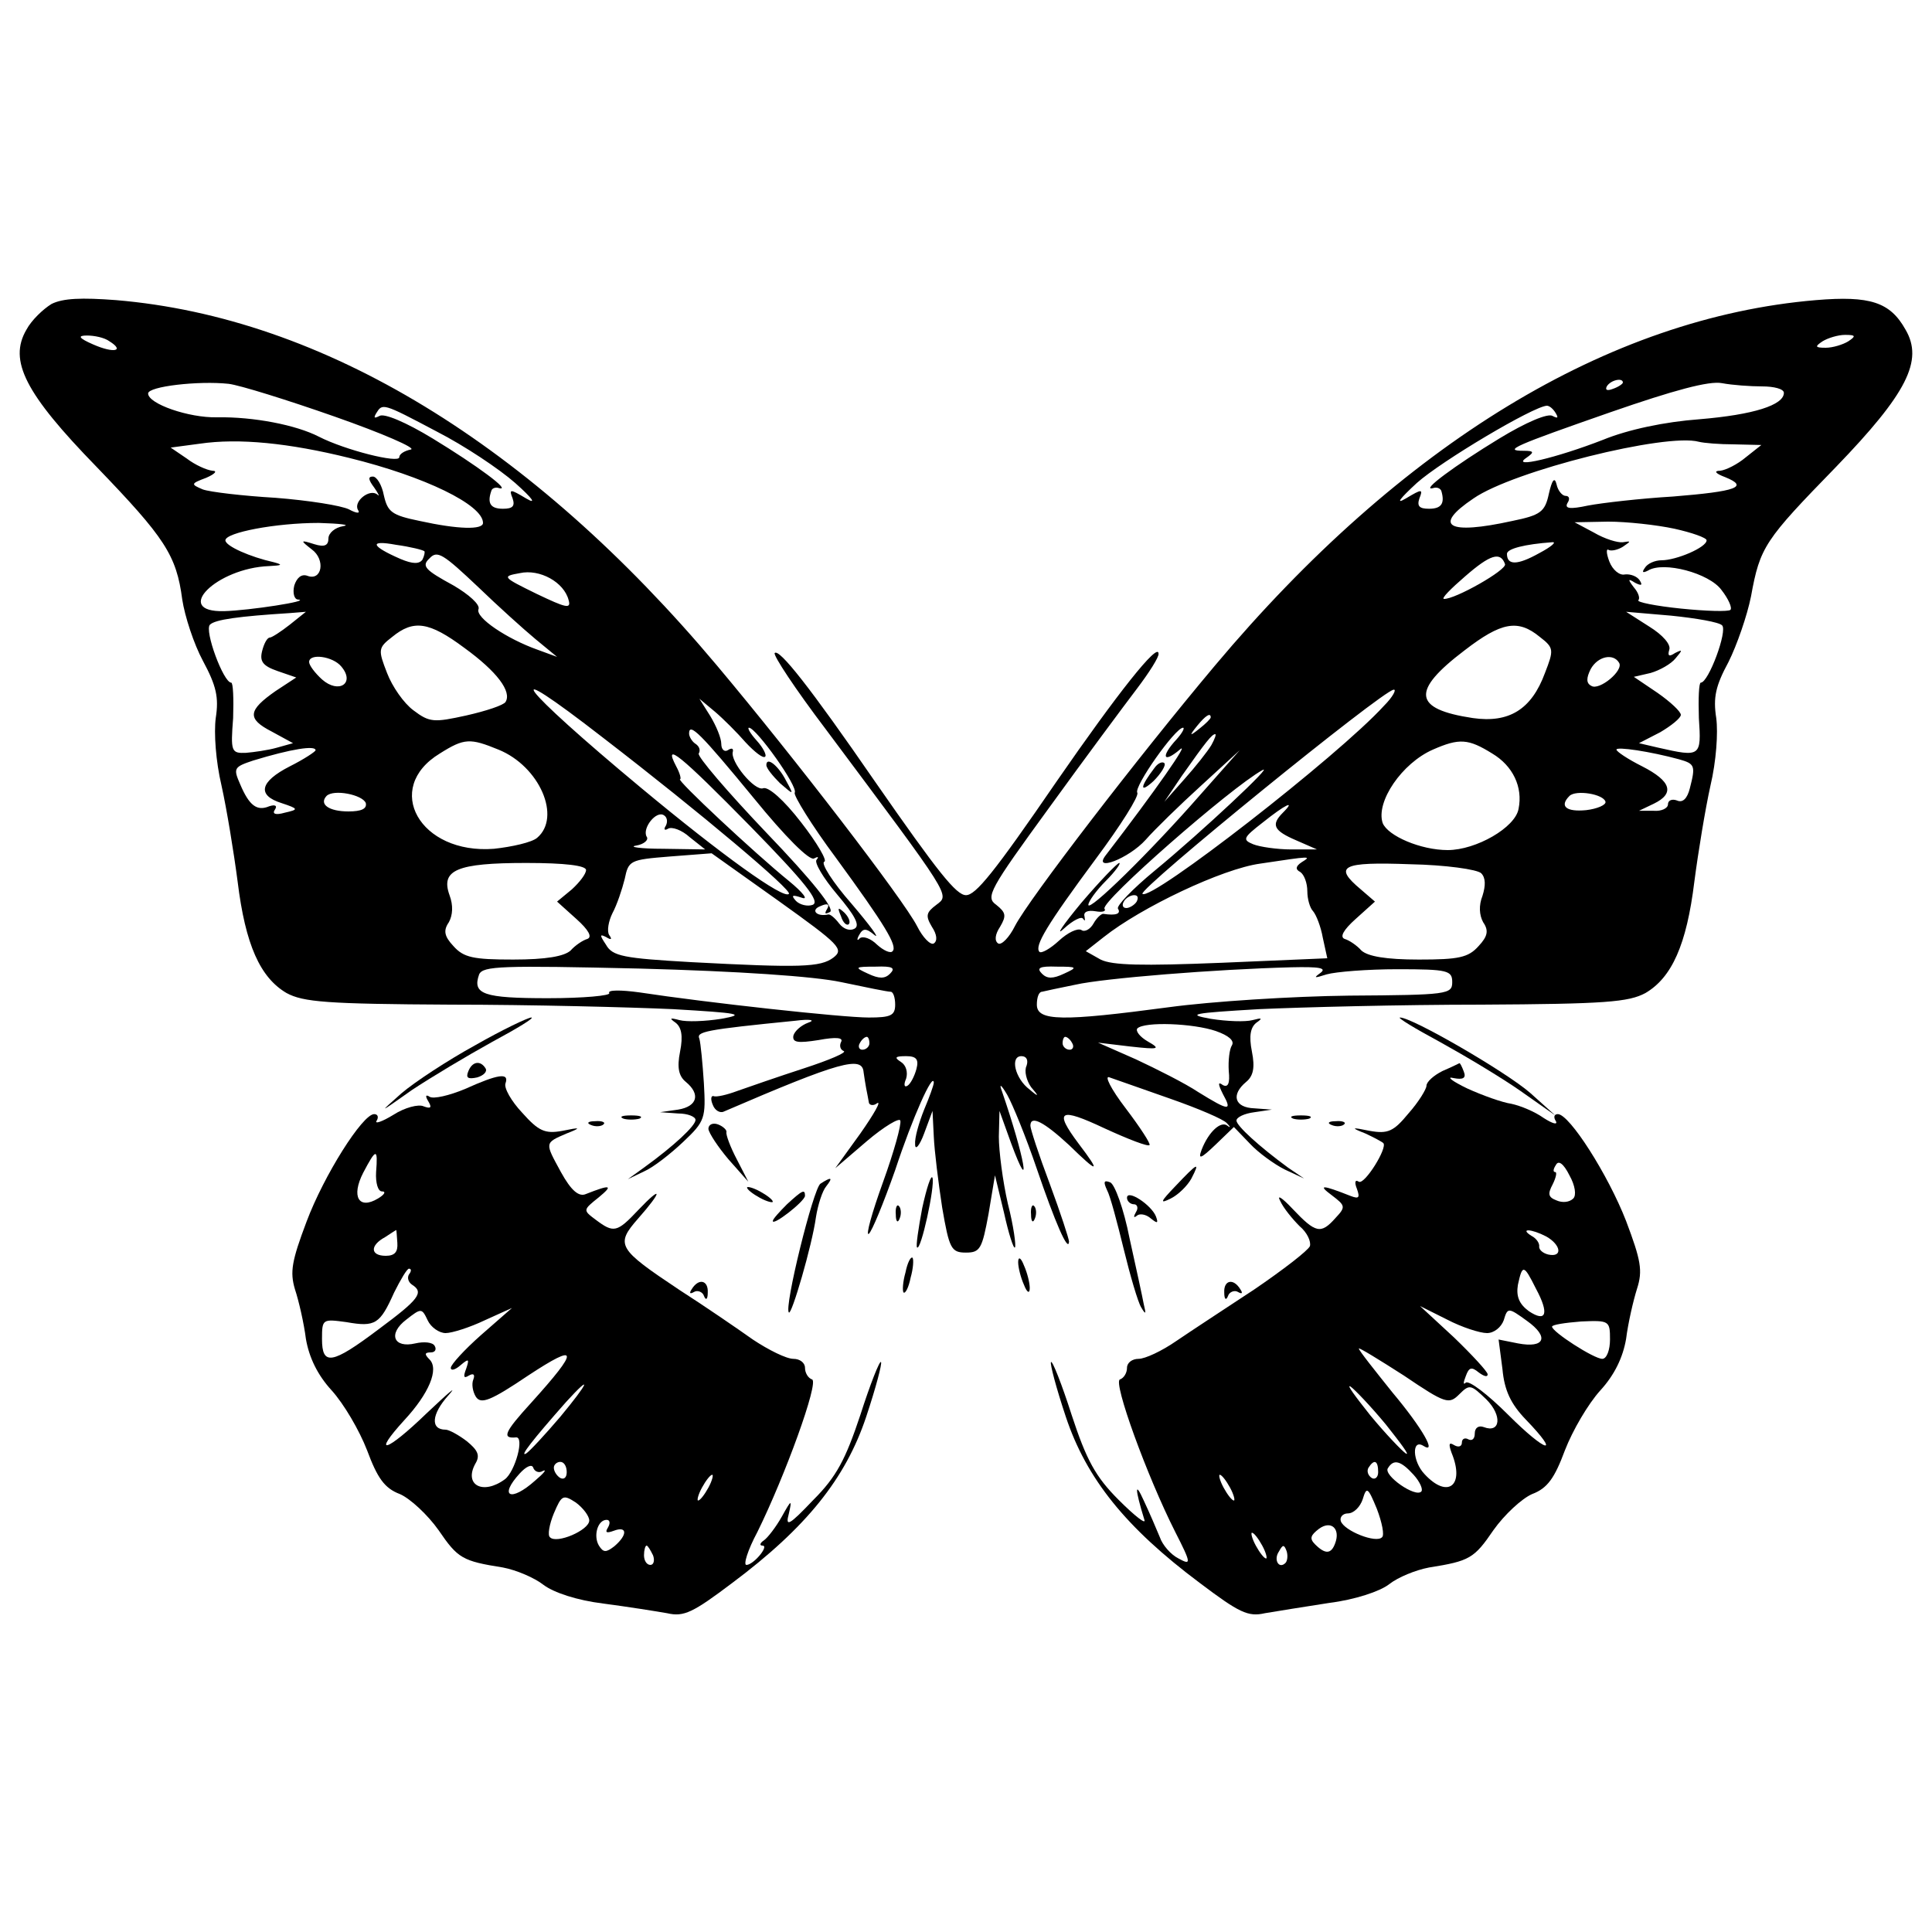 <?xml version="1.0" standalone="no"?>
<!DOCTYPE svg PUBLIC "-//W3C//DTD SVG 20010904//EN"
 "http://www.w3.org/TR/2001/REC-SVG-20010904/DTD/svg10.dtd">
<svg version="1.0" xmlns="http://www.w3.org/2000/svg"
 width="300pt" height="300pt" viewBox="0 0 300 300"
 preserveAspectRatio="xMidYMid meet">
<g transform="translate(0,300) scale(0.1,-0.1)"
fill="#000000" stroke="none">
<path d="M80 2528 c-13 -8 -31 -25 -39 -40 -28 -48 -2 -99 109 -213 106 -110
124 -137 133 -206 4 -26 18 -69 32 -95 21 -39 25 -57 20 -89 -3 -23 0 -67 9
-105 8 -36 19 -103 25 -149 12 -98 35 -149 76 -173 26 -14 62 -17 255 -18 124
0 279 -4 345 -7 103 -6 114 -8 75 -15 -25 -4 -54 -5 -65 -2 -15 4 -16 3 -6 -4
9 -7 12 -20 7 -45 -5 -25 -2 -38 9 -47 23 -19 18 -38 -12 -43 l-28 -4 28 -2
c15 0 27 -5 27 -10 0 -9 -33 -40 -80 -74 l-25 -18 25 12 c14 6 41 27 61 46 34
32 35 37 32 91 -2 31 -5 62 -7 69 -5 11 8 14 149 28 23 3 32 1 20 -3 -11 -4
-21 -13 -23 -20 -2 -11 7 -12 39 -7 27 5 39 4 35 -3 -3 -6 -1 -12 4 -14 6 -2
-22 -14 -62 -27 -40 -13 -86 -29 -103 -35 -16 -6 -33 -10 -37 -8 -4 1 -5 -5
-1 -14 3 -8 11 -13 17 -10 181 78 215 87 217 61 1 -8 3 -19 4 -25 1 -5 3 -15
4 -21 0 -5 7 -7 13 -2 7 4 -5 -17 -26 -47 l-39 -54 49 42 c27 23 51 37 52 32
2 -6 -10 -49 -27 -96 -17 -47 -27 -83 -22 -80 5 4 23 48 41 99 27 82 59 153
60 136 0 -4 -7 -23 -15 -42 -8 -20 -15 -44 -14 -54 0 -10 7 -2 14 17 l13 35 2
-40 c1 -22 7 -71 13 -110 11 -64 14 -70 37 -70 22 0 25 6 35 60 l10 60 14 -58
c7 -32 15 -57 17 -54 2 2 -2 33 -11 68 -8 35 -14 82 -14 104 l1 40 18 -50 c33
-89 21 -22 -14 80 -5 13 -2 12 8 -5 8 -14 29 -65 46 -115 28 -82 49 -131 50
-113 0 4 -13 44 -30 90 -17 45 -30 85 -30 90 0 17 21 6 60 -30 46 -45 50 -44
15 2 -39 52 -30 57 40 24 37 -17 68 -29 70 -26 2 2 -15 28 -37 57 -23 30 -34
52 -25 48 9 -3 51 -18 94 -33 43 -15 83 -32 88 -38 6 -6 6 -8 1 -4 -10 8 -29
-9 -40 -37 -6 -16 -2 -15 22 8 l28 27 25 -26 c13 -14 38 -32 54 -40 l30 -14
-25 17 c-45 33 -80 65 -80 73 0 5 12 11 28 13 l27 4 -27 2 c-31 1 -37 21 -13
41 11 9 14 22 9 47 -5 25 -2 38 7 45 10 7 9 8 -6 4 -11 -3 -40 -2 -65 2 -39 7
-28 9 75 15 66 3 221 7 345 7 193 1 229 4 255 18 41 24 64 75 76 173 6 46 17
113 25 149 9 38 12 82 9 105 -5 32 -1 50 19 87 13 26 29 72 35 102 14 77 21
87 132 201 110 114 136 165 108 213 -24 43 -55 53 -139 46 -322 -27 -644 -223
-933 -567 -121 -144 -290 -364 -311 -405 -9 -18 -21 -30 -26 -27 -6 4 -5 14 3
26 10 17 9 22 -6 34 -17 12 -11 23 83 152 55 76 116 158 135 183 19 25 35 50
34 55 0 19 -64 -62 -158 -198 -98 -143 -126 -177 -141 -177 -15 0 -43 35 -141
176 -102 148 -149 207 -156 200 -3 -3 32 -56 79 -118 197 -264 193 -257 172
-273 -16 -12 -17 -17 -7 -34 8 -12 9 -22 3 -26 -5 -3 -17 9 -26 27 -21 41
-190 261 -311 405 -288 343 -611 540 -933 567 -53 4 -82 3 -100 -6z m90 -58
c24 -15 7 -19 -25 -5 -23 10 -25 14 -10 14 11 0 27 -3 35 -9z m2700 0 c-8 -5
-24 -10 -35 -10 -17 0 -17 2 -5 10 8 5 24 10 35 10 17 0 17 -2 5 -10z m-2350
-117 c74 -26 127 -49 118 -51 -10 -2 -18 -7 -18 -12 0 -10 -84 11 -125 32 -35
18 -101 31 -158 30 -44 -1 -107 21 -107 37 0 11 78 20 125 15 17 -2 91 -25
165 -51z m2000 53 c0 -2 -7 -7 -16 -10 -8 -3 -12 -2 -9 4 6 10 25 14 25 6z
m216 -6 c19 0 34 -4 34 -10 0 -19 -47 -34 -131 -41 -54 -4 -111 -16 -150 -32
-72 -28 -144 -45 -119 -28 13 9 12 11 -4 11 -33 0 -14 8 135 60 98 34 153 49
173 45 16 -3 44 -5 62 -5z m-2058 -70 c43 -22 97 -58 122 -80 27 -24 34 -34
17 -24 -25 15 -27 15 -21 0 4 -12 0 -16 -15 -16 -19 0 -25 8 -18 28 1 4 7 6
12 4 20 -5 -34 35 -103 77 -41 25 -76 40 -83 35 -8 -4 -9 -3 -5 4 10 16 9 17
94 -28z m1738 28 c4 -7 3 -8 -5 -4 -7 5 -42 -10 -83 -35 -69 -42 -123 -82
-103 -77 6 2 11 0 13 -4 6 -20 0 -28 -19 -28 -15 0 -19 4 -15 16 6 15 4 15
-21 0 -17 -10 -9 0 17 24 38 34 181 119 202 120 4 0 10 -5 14 -12z m-1874 -69
c118 -29 208 -73 208 -101 0 -11 -39 -10 -98 3 -44 9 -50 14 -56 40 -3 16 -11
29 -17 29 -8 0 -7 -5 2 -17 7 -10 9 -15 5 -11 -12 10 -38 -11 -30 -24 4 -6 -3
-5 -14 1 -12 6 -63 14 -114 18 -51 3 -102 9 -113 13 -19 8 -19 9 5 18 14 6 18
11 10 11 -9 1 -27 9 -40 19 l-25 17 45 6 c61 9 139 1 232 -22z m2151 21 l42
-1 -24 -19 c-13 -11 -31 -20 -40 -21 -10 0 -8 -4 8 -10 37 -15 18 -22 -81 -30
-51 -3 -111 -10 -132 -14 -28 -6 -37 -5 -32 4 4 6 3 11 -3 11 -5 0 -12 8 -14
18 -3 12 -7 7 -12 -15 -6 -28 -13 -33 -57 -42 -100 -22 -124 -8 -60 35 62 43
299 102 350 88 8 -2 32 -4 55 -4z m-2160 -127 c-13 -2 -23 -11 -23 -19 0 -11
-6 -14 -22 -9 -22 7 -22 6 -4 -8 22 -16 16 -50 -7 -41 -9 3 -16 -3 -20 -15 -3
-12 0 -22 6 -22 21 -2 -76 -17 -115 -18 -81 -2 -12 67 70 70 20 1 22 2 7 6
-36 8 -75 25 -75 34 0 12 78 27 145 27 33 -1 50 -3 38 -5z m2067 -4 c27 -6 50
-14 50 -18 0 -11 -47 -31 -70 -31 -10 0 -22 -5 -26 -12 -5 -7 -3 -8 5 -4 24
15 95 -4 114 -30 11 -14 17 -28 14 -31 -3 -3 -38 -2 -77 2 -39 4 -69 10 -66
13 3 3 0 12 -7 20 -10 13 -9 14 2 7 10 -5 12 -4 7 4 -4 6 -14 10 -23 9 -8 -2
-19 7 -24 20 -5 13 -5 21 -1 18 4 -2 14 0 22 5 13 9 13 9 0 7 -8 -1 -28 5 -45
15 l-30 16 52 1 c29 0 75 -5 103 -11z m-1941 -35 c1 -1 0 -7 -3 -13 -5 -7 -15
-7 -34 1 -46 20 -50 30 -7 22 22 -3 42 -8 44 -10z m1731 -3 c-34 -19 -50 -19
-50 -1 0 8 28 15 70 18 8 1 -1 -7 -20 -17z m-1647 -53 c30 -29 70 -65 88 -80
l34 -28 -30 11 c-48 17 -97 50 -92 63 3 7 -15 23 -39 37 -44 24 -50 30 -37 42
12 13 21 7 76 -45z m1594 36 c3 -9 -78 -55 -95 -54 -4 1 11 16 33 35 39 34 55
39 62 19z m-1454 -56 c4 -14 -4 -12 -50 10 -53 26 -54 27 -26 32 31 7 69 -14
76 -42z m-433 -38 c-14 -11 -28 -20 -31 -20 -4 0 -9 -9 -12 -21 -4 -16 1 -23
24 -31 l29 -10 -32 -21 c-43 -30 -45 -43 -6 -63 l33 -18 -25 -7 c-14 -4 -36
-7 -48 -8 -23 -1 -24 2 -20 54 1 30 0 55 -3 55 -12 0 -42 81 -33 90 8 8 45 13
124 18 l25 2 -25 -20z m2224 -1 c9 -8 -21 -89 -33 -89 -3 0 -4 -25 -3 -55 4
-60 3 -61 -63 -46 l-30 7 33 17 c17 10 32 22 32 27 0 5 -16 20 -36 34 l-37 25
26 6 c14 4 32 14 39 23 11 13 11 14 -1 8 -9 -6 -12 -5 -9 5 3 8 -10 23 -31 36
l-36 23 70 -6 c39 -4 74 -10 79 -15z m-1953 -35 c51 -37 74 -68 64 -84 -3 -5
-30 -14 -61 -21 -50 -11 -57 -11 -82 8 -15 11 -33 37 -41 58 -14 36 -14 39 8
56 33 27 57 24 112 -17z m1670 17 c22 -17 22 -20 8 -56 -21 -57 -56 -78 -112
-70 -93 14 -96 42 -13 105 57 44 83 49 117 21z m-1861 -46 c22 -26 -4 -43 -30
-20 -11 10 -20 22 -20 27 0 14 37 9 50 -7z m1984 6 c8 -12 -31 -44 -43 -36 -8
4 -8 12 -1 26 11 20 35 25 44 10z m-1577 -117 c152 -117 294 -237 288 -242 -8
-9 -105 61 -230 165 -190 158 -228 209 -58 77z m1212 50 c-71 -78 -362 -304
-375 -292 -7 7 373 316 390 317 5 1 -1 -11 -15 -25z m-991 -57 c14 -15 27 -25
30 -22 3 2 -3 14 -13 25 -10 11 -15 20 -12 20 11 0 77 -92 71 -101 -2 -4 26
-50 64 -101 76 -104 96 -137 88 -145 -3 -4 -14 1 -24 10 -10 10 -22 14 -27 10
-4 -5 -5 -2 -1 5 6 11 11 11 24 0 9 -7 -7 15 -36 49 -29 33 -48 63 -42 65 5 1
-11 29 -36 61 -27 35 -51 56 -59 53 -13 -5 -52 42 -47 57 1 5 -2 6 -8 2 -5 -3
-10 1 -10 10 0 9 -8 28 -17 43 l-17 27 24 -20 c13 -11 35 -33 48 -48z m722 39
c0 -2 -8 -10 -17 -17 -16 -13 -17 -12 -4 4 13 16 21 21 21 13z m-709 -126 c48
-59 86 -97 93 -93 6 3 8 3 4 -2 -4 -4 10 -28 32 -54 27 -32 36 -48 27 -53 -7
-4 -17 -1 -24 8 -6 8 -14 15 -17 14 -18 -4 -28 7 -12 13 11 5 15 3 10 -5 -4
-7 -3 -8 5 -4 7 5 -27 48 -99 123 -60 63 -108 119 -105 123 3 5 1 11 -5 15 -5
3 -10 11 -10 16 0 18 18 0 101 -101z m656 92 c-25 -27 -21 -38 5 -16 17 15
-38 -64 -115 -164 -21 -27 36 -5 62 24 14 16 53 54 86 84 l60 55 -62 -70 c-77
-88 -173 -182 -173 -170 0 5 12 22 27 37 15 15 24 28 21 28 -3 0 -30 -28 -59
-62 -29 -35 -41 -53 -27 -40 14 13 28 20 30 15 3 -4 3 -3 2 4 -2 7 5 10 17 8
11 -2 17 0 14 4 -6 11 196 188 245 215 21 12 -93 -95 -167 -156 -34 -28 -60
-55 -57 -59 5 -8 -3 -11 -23 -8 -3 0 -10 -6 -15 -15 -5 -9 -14 -14 -19 -10 -6
3 -21 -4 -35 -17 -13 -12 -27 -20 -30 -17 -8 9 11 41 88 145 38 51 67 97 64
102 -6 9 59 101 71 101 3 0 -1 -8 -10 -18z m54 -9 c-6 -10 -25 -34 -42 -53
l-31 -35 27 40 c38 54 47 65 52 65 2 0 -1 -8 -6 -17z m-1107 -7 c64 -26 98
-105 60 -137 -8 -7 -39 -14 -67 -17 -115 -9 -173 94 -84 148 38 24 47 24 91 6z
m1543 -6 c32 -19 48 -52 41 -86 -5 -29 -66 -64 -110 -64 -42 0 -93 22 -101 42
-11 33 30 93 78 114 41 18 55 17 92 -6z m-1827 5 c0 -2 -18 -14 -40 -25 -47
-24 -51 -45 -13 -57 27 -9 27 -10 5 -15 -14 -4 -20 -2 -15 5 4 6 0 8 -9 5 -19
-8 -31 1 -45 34 -11 25 -10 27 20 37 59 18 97 24 97 16z m2117 -14 c25 -7 26
-10 17 -45 -4 -16 -11 -23 -20 -19 -8 3 -14 0 -14 -6 0 -6 -10 -11 -22 -10
l-23 0 23 11 c33 16 27 35 -18 58 -22 11 -40 23 -40 26 0 5 53 -3 97 -15z
m-1441 -105 c84 -86 108 -116 96 -121 -8 -3 -20 0 -26 6 -8 9 -6 10 9 5 11 -4
2 8 -20 26 -53 43 -176 158 -169 158 2 0 0 9 -6 20 -21 40 6 18 116 -94z
m-598 37 c2 -9 -7 -13 -27 -13 -30 0 -46 11 -34 24 11 11 56 2 61 -11z m1925
2 c1 -5 -13 -11 -30 -13 -31 -3 -42 6 -26 22 10 10 53 3 56 -9z m-501 -17
c-19 -19 -14 -28 21 -43 l32 -14 -40 0 c-22 0 -49 4 -59 8 -17 7 -16 10 15 34
35 28 52 36 31 15z m-958 -20 c-4 -6 -2 -8 3 -5 6 4 22 -2 34 -13 l24 -19 -65
1 c-36 0 -55 3 -42 5 12 2 20 9 16 14 -7 13 15 41 27 33 5 -3 6 -10 3 -16z
m260 -205 c-20 -15 -51 -16 -221 -7 -104 6 -122 9 -132 27 -10 15 -10 17 0 12
8 -5 10 -4 5 3 -4 6 -1 22 5 34 7 13 15 37 19 53 6 29 8 30 70 35 l65 5 104
-74 c95 -68 102 -75 85 -88z m727 148 c-9 -6 -10 -11 -2 -15 6 -4 11 -17 11
-30 0 -12 4 -26 9 -31 5 -6 12 -24 15 -41 l7 -32 -164 -7 c-124 -5 -170 -4
-188 5 l-23 13 28 22 c58 46 184 106 243 114 80 12 80 12 64 2z m-1111 -12 c0
-6 -10 -19 -22 -30 l-23 -19 30 -27 c19 -17 25 -28 17 -31 -7 -2 -19 -10 -26
-18 -10 -9 -38 -14 -89 -14 -62 0 -77 3 -93 21 -14 15 -16 24 -7 37 6 11 7 26
1 42 -14 39 11 50 119 50 60 0 93 -4 93 -11z m1390 -5 c7 -7 7 -19 2 -35 -6
-15 -5 -30 1 -41 9 -13 7 -22 -7 -37 -16 -18 -31 -21 -93 -21 -51 0 -79 5 -89
14 -7 8 -19 16 -26 18 -8 3 -2 14 17 31 l30 27 -22 19 c-43 36 -30 43 77 39
54 -1 104 -8 110 -14z m-535 -44 c-3 -5 -11 -10 -16 -10 -6 0 -7 5 -4 10 3 6
11 10 16 10 6 0 7 -4 4 -10z m-459 -125 c38 -8 72 -15 77 -15 4 0 7 -9 7 -20
0 -17 -7 -20 -41 -20 -41 0 -251 23 -356 39 -29 4 -50 4 -47 -1 3 -4 -40 -8
-95 -8 -100 0 -118 6 -107 37 6 13 34 14 250 9 151 -4 270 -12 312 -21z m76
13 c-8 -8 -17 -8 -34 0 -22 10 -21 11 12 11 26 1 31 -2 22 -11z m270 0 c-17
-8 -26 -8 -34 0 -9 9 -4 12 23 11 32 0 33 -1 11 -11z m398 1 c-11 -8 -9 -8 10
-2 14 4 63 8 110 8 78 0 85 -2 85 -20 0 -19 -7 -20 -160 -21 -88 -1 -214 -9
-280 -18 -165 -22 -205 -22 -205 4 0 11 3 20 8 20 4 1 27 6 52 11 44 10 218
24 335 27 44 1 56 -1 45 -9z m-162 -90 c20 -7 29 -15 25 -22 -4 -6 -6 -24 -5
-40 2 -19 -1 -26 -9 -22 -8 6 -8 2 0 -14 15 -27 9 -26 -38 3 -21 14 -65 36
-97 51 l-59 26 50 -6 c45 -5 48 -4 27 8 -12 7 -19 16 -16 20 11 11 87 8 122
-4z m-538 -19 c0 -5 -5 -10 -11 -10 -5 0 -7 5 -4 10 3 6 8 10 11 10 2 0 4 -4
4 -10z m315 0 c3 -5 1 -10 -4 -10 -6 0 -11 5 -11 10 0 6 2 10 4 10 3 0 8 -4
11 -10z m-242 -40 c-3 -11 -9 -23 -14 -26 -5 -3 -6 2 -2 11 3 10 0 21 -8 26
-11 7 -9 9 8 9 16 0 20 -5 16 -20z m171 5 c-4 -8 0 -23 7 -33 13 -15 12 -16
-2 -4 -23 17 -31 52 -13 52 8 0 11 -6 8 -15z"/>
<path d="M1190 1812 c0 -5 10 -17 21 -28 22 -19 22 -19 10 3 -12 24 -31 39
-31 25z"/>
<path d="M1306 1577 c3 -10 9 -15 12 -12 3 3 0 11 -7 18 -10 9 -11 8 -5 -6z"/>
<path d="M1793 1808 c-23 -30 -24 -41 -2 -21 12 12 20 25 17 28 -3 3 -10 0
-15 -7z"/>
<path d="M738 1377 c-42 -23 -94 -57 -115 -75 -36 -32 -35 -31 16 5 30 20 87
54 125 75 39 21 67 38 61 38 -5 0 -45 -19 -87 -43z"/>
<path d="M2236 1382 c38 -21 95 -55 125 -76 l54 -38 -39 35 c-38 33 -183 117
-202 117 -5 0 23 -17 62 -38z"/>
<path d="M727 1336 c-4 -10 0 -12 14 -9 10 3 16 9 13 14 -8 13 -21 11 -27 -5z"/>
<path d="M2240 1337 c-14 -7 -25 -17 -25 -23 0 -5 -12 -25 -28 -43 -23 -28
-32 -32 -60 -27 -29 6 -30 5 -7 -4 13 -6 26 -13 28 -15 7 -7 -29 -65 -38 -60
-6 4 -7 -1 -3 -11 5 -14 3 -16 -10 -11 -43 17 -52 18 -29 1 21 -16 22 -18 6
-35 -23 -26 -31 -24 -67 14 -16 17 -25 23 -19 12 5 -11 19 -28 30 -39 12 -10
18 -24 16 -31 -3 -7 -42 -37 -86 -67 -44 -29 -99 -65 -121 -80 -23 -16 -49
-28 -59 -28 -10 0 -18 -6 -18 -14 0 -8 -5 -16 -11 -18 -11 -4 42 -150 86 -237
25 -49 25 -52 5 -41 -12 6 -25 21 -29 33 -5 12 -16 38 -25 57 -14 31 -14 19 1
-30 3 -8 -15 6 -40 31 -36 36 -50 62 -73 132 -15 47 -30 85 -32 82 -2 -2 8
-40 23 -85 32 -96 93 -172 208 -258 61 -46 75 -53 101 -47 17 3 62 10 100 16
40 5 79 18 93 29 14 11 41 22 62 26 63 10 70 14 100 58 17 24 44 49 60 56 24
9 35 25 51 68 12 31 36 72 55 93 22 24 35 51 40 80 3 24 11 59 17 78 9 28 6
44 -17 105 -28 72 -88 166 -106 166 -6 0 -7 -5 -3 -11 3 -6 -5 -4 -19 5 -14
10 -36 19 -50 22 -14 2 -45 13 -69 24 -23 11 -33 19 -21 16 15 -3 20 0 16 10
-3 8 -6 14 -7 13 0 0 -12 -6 -26 -12z m203 -198 c-6 -6 -17 -7 -26 -3 -13 5
-14 10 -6 25 5 10 7 19 4 19 -4 0 -3 5 1 11 4 8 12 2 21 -16 9 -16 11 -31 6
-36z m-42 -59 c23 -13 26 -33 3 -28 -8 2 -14 7 -14 12 1 5 -4 13 -12 17 -19
12 0 11 23 -1z m-16 -81 c21 -39 16 -53 -11 -35 -15 11 -20 23 -17 41 7 32 9
32 28 -6z m-76 -69 c11 0 22 9 26 20 6 20 7 20 36 -1 35 -25 28 -43 -14 -35
l-30 6 6 -46 c3 -33 13 -54 36 -78 56 -58 32 -52 -27 7 -32 32 -61 54 -66 50
-4 -4 -4 0 0 10 5 14 9 15 20 6 8 -6 14 -8 14 -3 0 4 -24 30 -52 57 l-53 49
42 -21 c23 -12 51 -21 62 -21z m191 -10 c0 -16 -5 -30 -12 -30 -13 0 -78 42
-78 50 0 3 20 6 45 8 44 2 45 1 45 -28z m-234 -85 c16 16 18 15 42 -8 25 -25
22 -53 -4 -43 -8 3 -14 -1 -14 -10 0 -8 -4 -12 -10 -9 -5 3 -10 1 -10 -5 0 -6
-5 -8 -12 -4 -8 5 -9 2 -4 -12 21 -51 -6 -72 -42 -33 -19 20 -20 55 -2 44 22
-14 -1 27 -48 83 -28 35 -52 65 -52 68 0 2 31 -17 70 -42 65 -44 70 -45 86
-29z m-114 -47 c23 -29 38 -49 31 -45 -6 4 -31 30 -55 59 -23 29 -38 49 -31
45 6 -4 31 -30 55 -59z m-12 -74 c0 -8 -5 -12 -10 -9 -6 4 -8 11 -5 16 9 14
15 11 15 -7z m55 -4 c10 -11 15 -23 12 -26 -9 -10 -59 25 -52 36 9 15 20 12
40 -10z m-285 -20 c6 -11 8 -20 6 -20 -3 0 -10 9 -16 20 -6 11 -8 20 -6 20 3
0 10 -9 16 -20z m236 -77 c-9 -10 -59 10 -64 25 -2 6 3 12 11 12 9 0 19 10 23
22 6 20 8 19 22 -15 8 -21 12 -41 8 -44z m-73 -10 c-6 -16 -15 -17 -31 -1 -9
9 -7 14 6 24 19 14 34 0 25 -23z m-113 -3 c6 -11 8 -20 6 -20 -3 0 -10 9 -16
20 -6 11 -8 20 -6 20 3 0 10 -9 16 -20z m36 -27 c-10 -10 -19 5 -10 18 6 11 8
11 12 0 2 -7 1 -15 -2 -18z"/>
<path d="M722 1309 c-24 -10 -49 -16 -55 -12 -6 4 -7 1 -2 -7 6 -10 4 -12 -7
-8 -8 4 -30 -2 -47 -13 -18 -11 -30 -15 -26 -9 3 5 2 10 -4 10 -18 0 -78 -95
-105 -167 -23 -61 -26 -78 -18 -105 6 -18 14 -53 17 -77 5 -29 18 -56 40 -80
19 -21 43 -62 55 -93 16 -43 27 -59 51 -68 16 -7 43 -32 60 -56 30 -44 37 -48
100 -58 21 -4 49 -16 63 -27 16 -12 52 -24 93 -29 38 -5 82 -12 99 -15 26 -6
40 1 101 47 115 86 176 162 208 258 15 45 25 83 23 85 -2 3 -17 -35 -32 -82
-23 -69 -37 -96 -73 -132 -38 -40 -44 -43 -38 -21 5 22 4 22 -11 -5 -9 -16
-22 -33 -28 -37 -6 -4 -7 -8 -2 -8 11 0 -14 -30 -25 -30 -5 0 2 23 17 51 43
87 96 233 85 237 -6 2 -11 10 -11 18 0 8 -8 14 -18 14 -11 0 -39 14 -63 30
-24 17 -75 52 -114 77 -96 64 -100 70 -64 111 38 43 38 53 0 13 -33 -35 -38
-36 -66 -15 -20 15 -20 15 5 35 23 19 18 20 -20 5 -11 -5 -23 5 -39 34 -25 46
-26 45 9 60 23 9 22 10 -7 4 -27 -5 -37 0 -62 28 -17 18 -29 39 -26 46 6 17
-12 14 -63 -9z m-138 -129 c-1 -17 3 -30 9 -30 7 0 4 -5 -6 -11 -30 -18 -42 3
-23 40 20 38 23 39 20 1z m33 -110 c1 -14 -4 -20 -18 -20 -24 0 -25 16 -1 29
9 6 17 11 17 11 1 0 1 -9 2 -20z m18 -49 c-3 -5 -1 -12 5 -16 19 -12 10 -23
-52 -69 -73 -55 -88 -57 -88 -15 0 31 1 31 38 26 45 -8 52 -3 74 46 10 20 20
37 23 37 4 0 4 -4 0 -9z m57 -91 c10 0 38 9 61 20 l42 19 -48 -42 c-26 -23
-47 -46 -47 -51 0 -5 7 -3 15 4 13 11 14 10 9 -5 -5 -13 -4 -16 4 -11 7 4 10
2 7 -6 -3 -7 -1 -19 4 -27 8 -12 23 -6 81 33 79 52 80 41 5 -42 -42 -46 -46
-56 -24 -54 14 2 -1 -53 -17 -65 -34 -25 -64 -9 -46 24 8 13 4 21 -13 35 -13
10 -28 18 -33 18 -24 0 -22 24 4 53 16 18 1 5 -34 -28 -62 -60 -86 -67 -34
-10 38 41 54 79 39 94 -8 8 -8 11 2 11 7 0 9 5 6 10 -3 6 -17 7 -30 4 -34 -8
-43 15 -14 37 23 18 24 18 33 -1 5 -11 18 -20 28 -20z m178 -130 c-23 -27 -47
-53 -53 -57 -11 -6 9 20 62 80 42 46 35 30 -9 -23z m-27 -84 c7 3 1 -4 -12
-15 -38 -34 -57 -25 -24 11 10 11 19 15 21 9 2 -6 9 -9 15 -5z m37 -2 c0 -8
-4 -12 -10 -9 -5 3 -10 10 -10 16 0 5 5 9 10 9 6 0 10 -7 10 -16z m220 -24
c-6 -11 -13 -20 -16 -20 -2 0 0 9 6 20 6 11 13 20 16 20 2 0 0 -9 -6 -20z
m-185 -51 c0 -15 -51 -37 -61 -26 -4 3 -1 20 6 37 12 28 14 30 34 17 11 -8 21
-21 21 -28z m29 -11 c-5 -8 -2 -9 9 -5 21 8 22 -6 1 -24 -13 -10 -17 -10 -24
1 -9 15 -2 40 12 40 5 0 6 -5 2 -12z m70 -43 c3 -8 1 -15 -4 -15 -6 0 -10 7
-10 15 0 8 2 15 4 15 2 0 6 -7 10 -15z"/>
<path d="M968 1263 c6 -2 18 -2 25 0 6 3 1 5 -13 5 -14 0 -19 -2 -12 -5z"/>
<path d="M2008 1263 c6 -2 18 -2 25 0 6 3 1 5 -13 5 -14 0 -19 -2 -12 -5z"/>
<path d="M918 1253 c7 -3 16 -2 19 1 4 3 -2 6 -13 5 -11 0 -14 -3 -6 -6z"/>
<path d="M1100 1247 c1 -7 15 -28 31 -47 l31 -35 -18 35 c-10 19 -17 38 -16
42 1 3 -5 9 -13 12 -8 3 -15 0 -15 -7z"/>
<path d="M2068 1253 c7 -3 16 -2 19 1 4 3 -2 6 -13 5 -11 0 -14 -3 -6 -6z"/>
<path d="M1825 1158 c-23 -24 -25 -28 -7 -19 12 6 26 20 32 31 14 27 10 25
-25 -12z"/>
<path d="M1432 1124 c-6 -32 -10 -59 -8 -61 6 -6 28 95 24 108 -2 6 -9 -15
-16 -47z"/>
<path d="M1274 1162 c-11 -7 -57 -193 -49 -200 4 -5 36 104 42 148 3 19 10 41
16 48 11 14 8 15 -9 4z"/>
<path d="M1719 1152 c5 -9 16 -51 26 -92 10 -41 22 -82 27 -90 7 -12 8 -11 4
5 -2 11 -12 57 -22 102 -9 46 -23 84 -30 87 -10 4 -11 1 -5 -12z"/>
<path d="M1160 1156 c0 -3 9 -10 20 -16 11 -6 20 -8 20 -6 0 3 -9 10 -20 16
-11 6 -20 8 -20 6z"/>
<path d="M1222 1130 c-12 -12 -22 -23 -22 -26 0 -8 49 30 50 39 0 11 -4 9 -28
-13z"/>
<path d="M1750 1140 c0 -5 5 -10 11 -10 5 0 7 -6 3 -12 -4 -7 -4 -10 1 -6 4 4
14 3 22 -4 10 -8 12 -8 8 3 -7 18 -45 43 -45 29z"/>
<path d="M1391 1114 c0 -11 3 -14 6 -6 3 7 2 16 -1 19 -3 4 -6 -2 -5 -13z"/>
<path d="M1601 1114 c0 -11 3 -14 6 -6 3 7 2 16 -1 19 -3 4 -6 -2 -5 -13z"/>
<path d="M1406 1024 c-4 -14 -5 -28 -3 -31 3 -2 8 8 11 23 4 14 5 28 3 31 -3
2 -8 -8 -11 -23z"/>
<path d="M1581 1040 c0 -8 4 -24 9 -35 5 -13 9 -14 9 -5 0 8 -4 24 -9 35 -5
13 -9 14 -9 5z"/>
<path d="M1074 998 c-4 -6 -3 -8 4 -4 5 3 13 0 15 -6 3 -8 6 -6 6 5 1 19 -14
23 -25 5z"/>
<path d="M1901 993 c0 -11 3 -13 6 -5 2 6 10 9 15 6 7 -4 8 -2 4 4 -11 18 -26
14 -25 -5z"/>
</g>
</svg>
